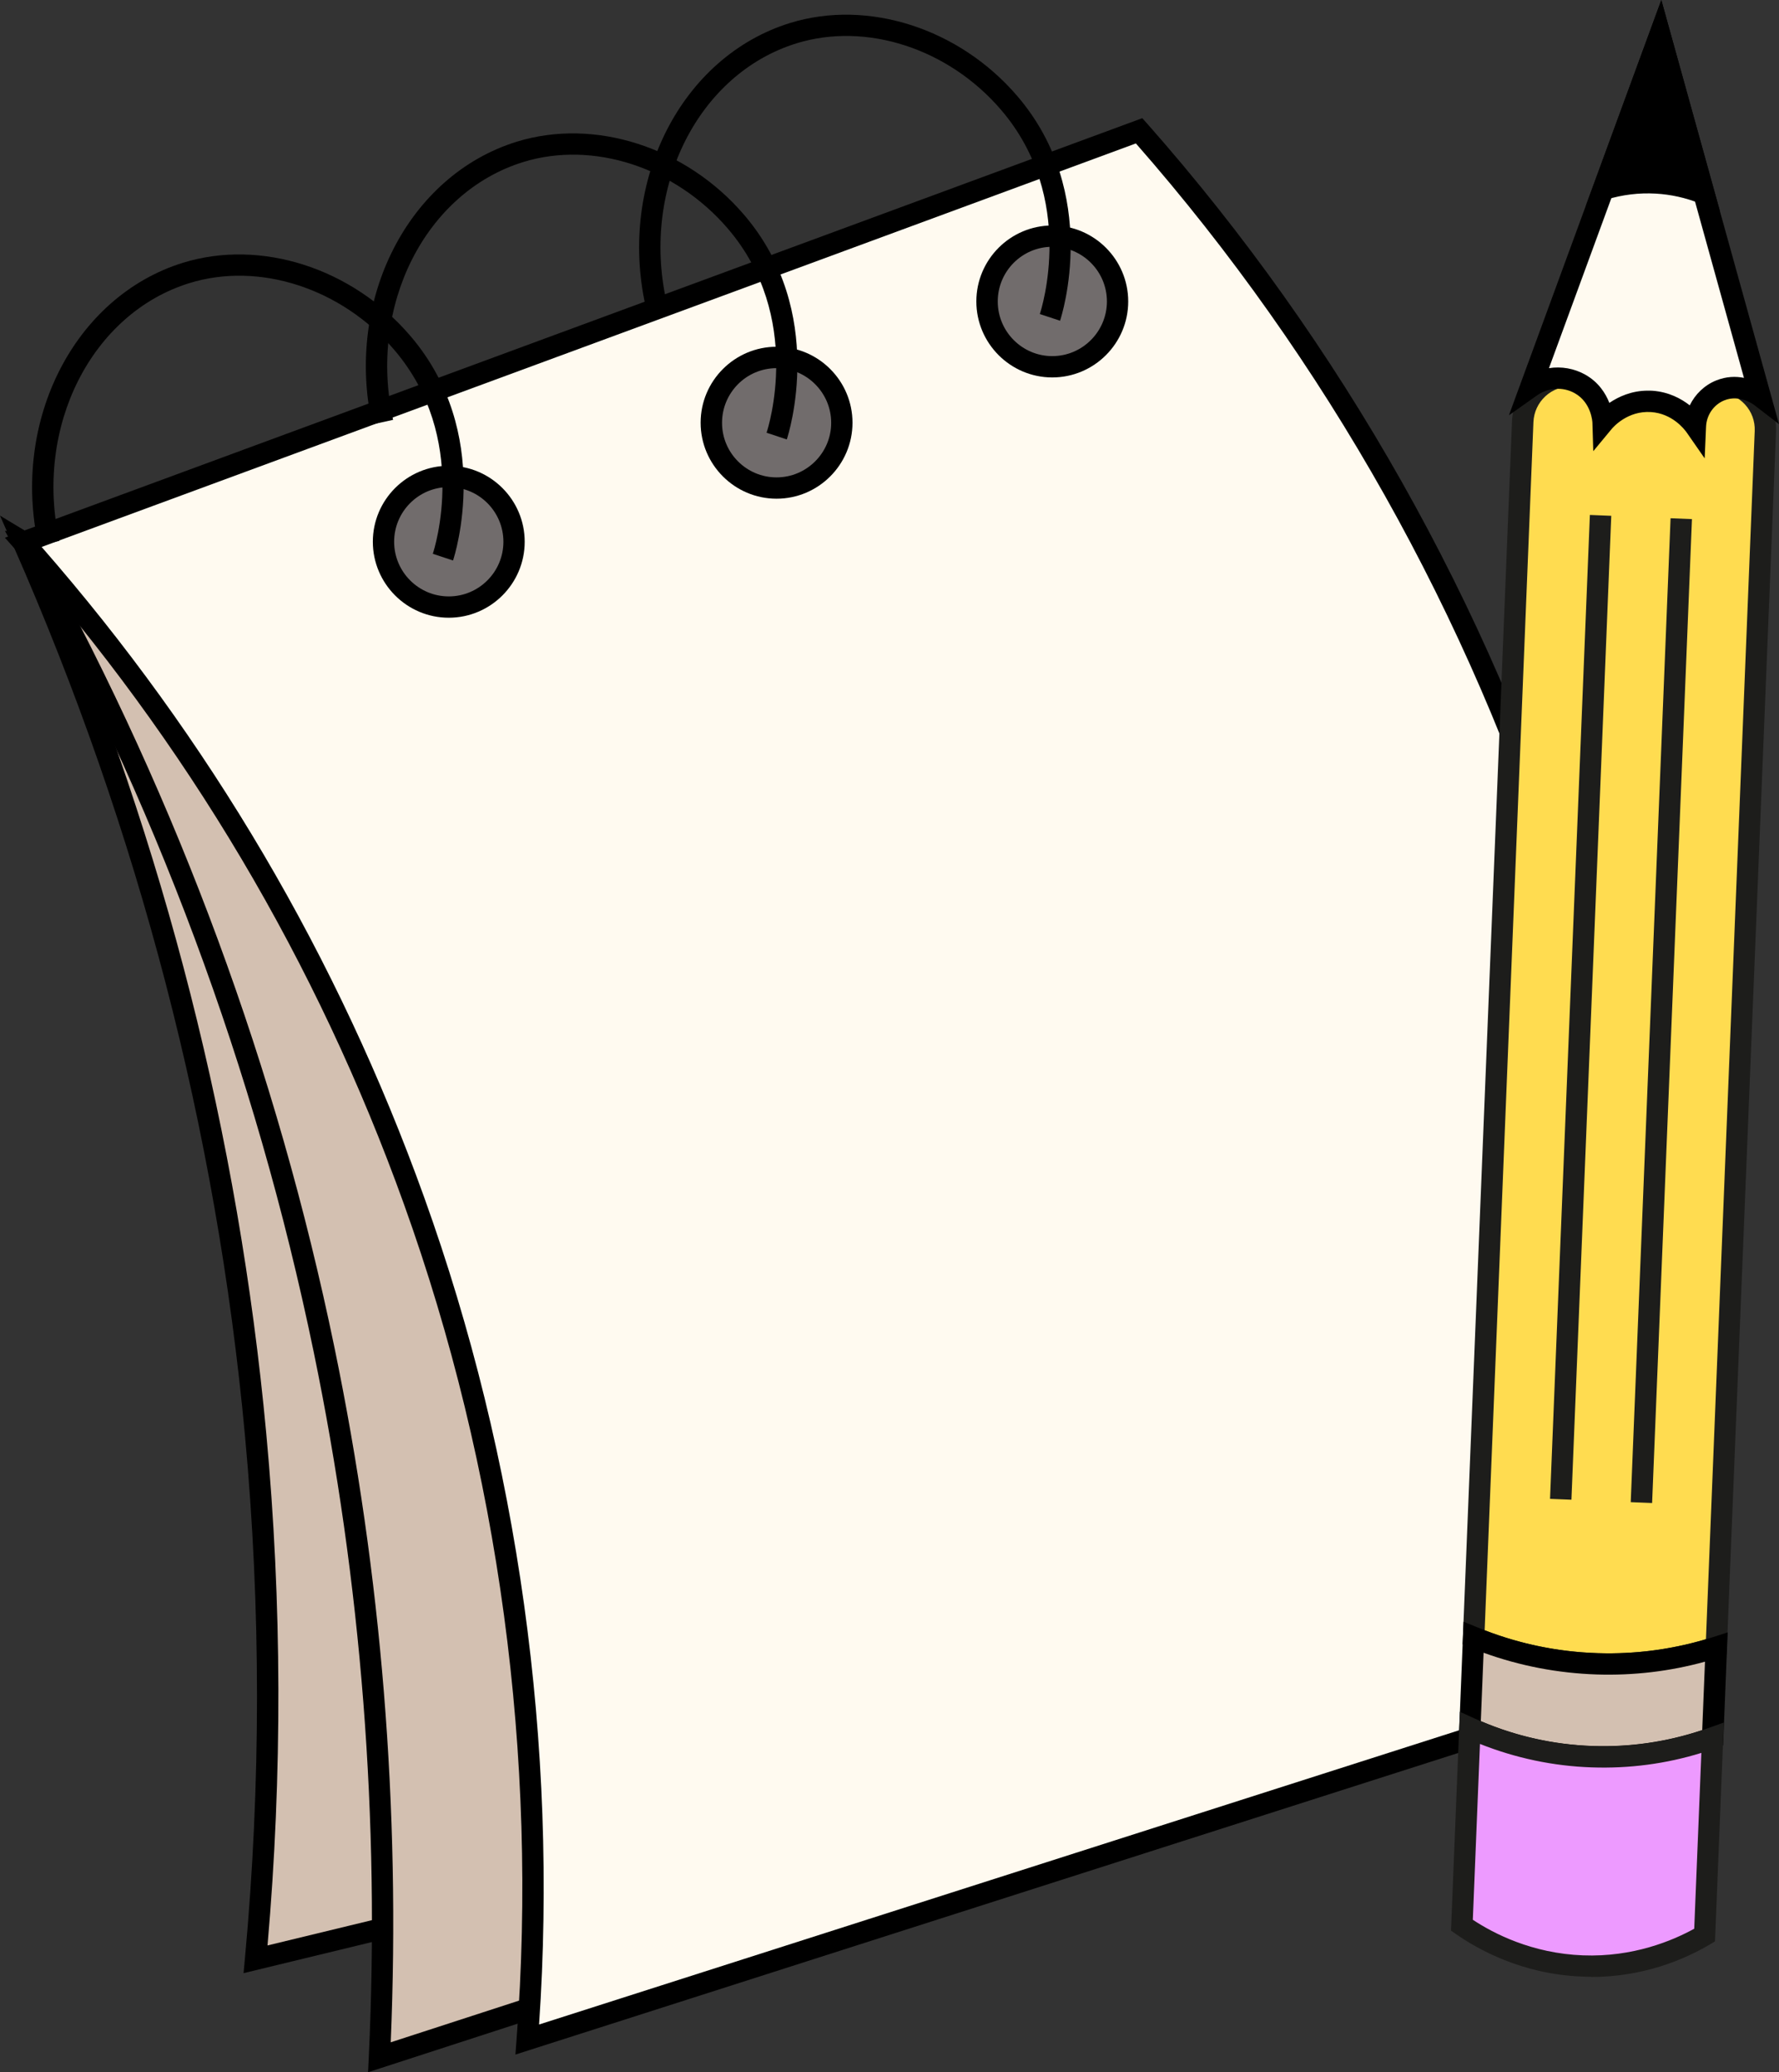 <?xml version="1.0" encoding="UTF-8"?>
<svg id="Capa_2" xmlns="http://www.w3.org/2000/svg" viewBox="0 0 167.05 194.47">
  <rect x="0" y="0" width="167.05" height="194.47" fill="#333333" stroke="none"/>
  <defs>
    <style>
      .cls-1 {
        fill: #ed9aff;
      }

      .cls-2 {
        fill: #1d1d1b;
      }

      .cls-3 {
        fill: #fffaf0;
      }

      .cls-4 {
        fill: #d3c0b1;
      }

      .cls-5 {
        fill: #716c6c;
      }

      .cls-6 {
        fill: #ffdc50;
      }
    </style>
  </defs>
  <g id="Capa_1-2" data-name="Capa_1">
    <g>
      <g>
        <path class="cls-4" d="M2.19,50.89c8.84,20.07,18.54,48.57,21.8,83.7,1.72,18.48,1.31,35.12,0,49.28,9.69-2.35,19.39-4.69,29.08-7.04L18.18,60.51l-15.99-9.62Z"/>
        <path d="M22.87,185.18l.13-1.4c1.51-16.33,1.51-32.85,0-49.1-2.66-28.64-9.97-56.7-21.72-83.39l-1.28-2.9,19.03,11.45,35.31,117.71-31.47,7.62ZM4.36,53.37c11.11,26.02,18.05,53.3,20.64,81.13,1.48,15.91,1.52,32.07.12,48.07l26.69-6.46L17.33,61.17l-12.97-7.81Z"/>
      </g>
      <g>
        <path class="cls-4" d="M2.19,50.89c9.73,17.45,21.47,43.07,28.23,75.74,5.39,26.06,6.03,48.93,5.2,66.43,11.63-3.78,23.26-7.55,34.9-11.33-16.33-43.37-32.65-86.73-48.98-130.1l-19.35-.74Z"/>
        <path d="M34.56,194.47l.07-1.45c1.05-22.21-.69-44.47-5.18-66.18-5.46-26.41-14.93-51.8-28.12-75.46l-.87-1.56,21.8.84,49.58,131.71-37.28,12.1ZM3.93,51.96c12.85,23.39,22.09,48.44,27.47,74.47,4.43,21.4,6.21,43.33,5.29,65.23l32.52-10.56L20.84,52.61l-16.91-.65Z"/>
      </g>
      <g>
        <path class="cls-3" d="M2.19,50.89c10.57,11.91,26.15,32.46,36.69,61.8,11.92,33.16,11.88,62.15,10.62,78.7,35.25-11.27,70.49-22.53,105.74-33.8,1.36-16.36,1.52-43.26-8.21-74.35-10.81-34.55-28.82-58.24-40.07-70.97C72.04,25.14,37.12,38.02,2.19,50.89Z"/>
        <path d="M48.4,192.8l.11-1.49c2.01-26.4-1.65-53.47-10.57-78.28C29.79,90.34,17.51,69.66,1.44,51.56l-.98-1.1L107.26,11.09l.46.51c18.18,20.57,32.11,45.23,40.28,71.34,7.58,24.22,10.35,49.37,8.25,74.74l-.06.67-107.79,34.46ZM3.91,51.33c15.76,18.03,27.84,38.55,35.92,61.03,8.85,24.61,12.57,51.42,10.79,77.63l103.68-33.14c1.98-24.88-.79-49.54-8.22-73.3-8.02-25.62-21.64-49.84-39.42-70.09L3.91,51.33Z"/>
      </g>
      <g>
        <circle class="cls-5" cx="72.93" cy="39.67" r="6.13"/>
        <path d="M72.92,46.8c-3.93,0-7.13-3.2-7.13-7.13s3.2-7.13,7.13-7.13,7.13,3.2,7.13,7.13-3.2,7.13-7.13,7.13ZM72.92,34.55c-2.83,0-5.12,2.3-5.12,5.13s2.3,5.12,5.12,5.12,5.13-2.3,5.13-5.12-2.3-5.13-5.13-5.13Z"/>
      </g>
      <g>
        <circle class="cls-5" cx="98.81" cy="28.29" r="6.13"/>
        <path d="M98.81,35.42c-3.93,0-7.13-3.2-7.13-7.13s3.2-7.13,7.13-7.13,7.13,3.2,7.13,7.13-3.2,7.13-7.13,7.13ZM98.81,23.16c-2.83,0-5.12,2.3-5.12,5.13s2.3,5.13,5.12,5.13,5.13-2.3,5.13-5.13-2.3-5.13-5.13-5.13Z"/>
      </g>
      <g>
        <circle class="cls-5" cx="42.14" cy="50.84" r="6.13"/>
        <path d="M42.14,57.97c-3.93,0-7.13-3.2-7.13-7.13s3.2-7.13,7.13-7.13,7.13,3.2,7.13,7.13-3.2,7.13-7.13,7.13ZM42.14,45.71c-2.83,0-5.13,2.3-5.13,5.13s2.3,5.13,5.13,5.13,5.13-2.3,5.13-5.13-2.3-5.13-5.13-5.13Z"/>
      </g>
      <path d="M73.88,41.24l-1.9-.63c.15-.44,3.48-10.85-3.63-19.15-4.94-5.77-12.67-8.28-19.23-6.25-9.19,2.85-14.56,13.47-12.21,24.19l-1.96.43c-2.57-11.73,3.39-23.38,13.57-26.53,7.31-2.26,15.89.49,21.35,6.86,7.84,9.15,4.17,20.6,4.01,21.08Z"/>
      <path d="M99.54,30.1l-1.9-.63c.15-.44,3.48-10.85-3.63-19.15-4.94-5.77-12.67-8.28-19.23-6.25-9.19,2.85-14.56,13.47-12.21,24.19l-1.96.43c-2.57-11.73,3.39-23.38,13.57-26.53,7.31-2.26,15.89.49,21.35,6.86,7.84,9.15,4.17,20.6,4.01,21.08Z"/>
      <path d="M42.54,52.6l-1.9-.63c.15-.44,3.48-10.85-3.63-19.15-4.94-5.77-12.67-8.28-19.23-6.25-9.19,2.85-14.56,13.47-12.21,24.19l-1.96.43c-2.57-11.73,3.39-23.38,13.57-26.53,7.31-2.26,15.89.49,21.35,6.86,7.84,9.15,4.17,20.6,4.01,21.08Z"/>
      <g>
        <path class="cls-6" d="M161.16,154.58c-2.5.8-6.39,1.71-11.19,1.56-5.09-.16-9.11-1.46-11.6-2.48,1.54-38.03,3.08-76.06,4.61-114.09.1-2.48,2.19-4.4,4.67-4.3l13.82.56c2.48.1,4.4,2.19,4.3,4.67l-4.61,114.09Z"/>
        <path class="cls-2" d="M151.04,157.16c-.37,0-.73,0-1.1-.02-4.12-.13-8.14-.99-11.95-2.56l-.65-.27,4.64-114.79c.06-1.47.68-2.82,1.76-3.82,1.08-.99,2.48-1.51,3.94-1.45l13.82.56c1.47.06,2.82.69,3.82,1.76.99,1.08,1.51,2.48,1.45,3.95l-4.64,114.79-.67.21c-3.38,1.08-6.89,1.62-10.43,1.62ZM139.4,152.99c3.4,1.31,6.96,2.03,10.61,2.15,3.46.11,6.87-.33,10.18-1.31l4.58-113.38c.04-.93-.29-1.82-.92-2.5-.63-.68-1.49-1.08-2.42-1.12l-13.82-.56c-.92-.04-1.82.29-2.5.92s-1.08,1.49-1.12,2.42l-4.58,113.38Z"/>
      </g>
      <g>
        <path class="cls-4" d="M160.82,163.08c-2.36.85-6.33,1.94-11.31,1.77-5.17-.18-9.17-1.64-11.49-2.69.11-2.84.23-5.67.34-8.51,2.49,1.02,6.51,2.32,11.6,2.48,4.8.15,8.69-.76,11.19-1.56-.11,2.84-.23,5.67-.34,8.51Z"/>
        <path d="M150.57,165.88c-.36,0-.73,0-1.09-.02-4.12-.14-8.11-1.08-11.87-2.78l-.61-.28.43-10.61,1.33.54c3.59,1.48,7.38,2.29,11.26,2.41,3.69.12,7.34-.39,10.85-1.51l1.36-.44-.43,10.61-.64.23c-3.42,1.23-6.97,1.85-10.59,1.85ZM139.05,161.52c3.33,1.42,6.86,2.21,10.49,2.33,3.51.12,6.97-.38,10.3-1.49l.26-6.42c-3.31.91-6.72,1.31-10.16,1.2-3.64-.12-7.21-.8-10.63-2.04l-.26,6.42Z"/>
      </g>
      <g>
        <path class="cls-1" d="M160.07,181.59c-1.61.95-5.77,3.11-11.46,2.9-5.77-.21-9.8-2.75-11.33-3.82.25-6.17.5-12.34.75-18.51,2.32,1.05,6.32,2.51,11.49,2.69,4.98.17,8.94-.92,11.31-1.77-.25,6.17-.5,12.34-.75,18.51Z"/>
        <path class="cls-2" d="M149.4,185.51c-.27,0-.55,0-.83-.02-5.68-.21-9.87-2.6-11.87-4l-.45-.31.83-20.54,1.36.62c3.51,1.59,7.25,2.47,11.1,2.6,3.74.13,7.41-.45,10.93-1.71l1.4-.5-.83,20.54-.47.28c-2.4,1.42-6.25,3.06-11.18,3.06ZM138.3,180.16c1.95,1.29,5.57,3.16,10.34,3.34,4.71.18,8.42-1.38,10.45-2.5l.67-16.5c-3.33,1.03-6.79,1.48-10.28,1.36-3.63-.12-7.15-.87-10.51-2.2l-.67,16.5Z"/>
      </g>
      <g>
        <path class="cls-3" d="M143.75,36.3l12.12-33.02,9.41,33.89c-.07-.06-1.78-1.33-3.74-.54-1.36.55-2.28,1.87-2.35,3.37-.17-.25-1.55-2.15-4.08-2.33-2.72-.19-4.41,1.78-4.57,1.98,0-.13-.12-2.47-2.17-3.62-1.44-.81-3.24-.71-4.62.27Z"/>
        <path d="M160.06,43l-1.69-2.43c-.21-.29-1.33-1.76-3.33-1.9-2.21-.15-3.58,1.43-3.73,1.62l-1.7,2.05-.08-2.66c0-.07-.09-1.9-1.66-2.78-1.1-.62-2.49-.54-3.55.21l-2.63,1.86L156,0l11.05,39.8-2.38-1.83s-1.33-.98-2.75-.4c-1,.4-1.68,1.38-1.72,2.49l-.13,2.96ZM154.74,36.66c.14,0,.29,0,.43.01,1.52.11,2.68.73,3.5,1.37.51-1.05,1.39-1.9,2.49-2.34.95-.38,1.84-.39,2.6-.24l-8.03-28.91-10.28,28c1.16-.18,2.36.02,3.41.61,1.24.7,1.91,1.75,2.26,2.65.86-.58,2.08-1.15,3.62-1.15Z"/>
      </g>
      <g>
        <line class="cls-6" x1="150.27" y1="48.36" x2="146.54" y2="140.7"/>
        <rect class="cls-2" x="102.2" y="93.53" width="92.41" height="2.01" transform="translate(47.96 238.99) rotate(-87.68)"/>
      </g>
      <g>
        <line class="cls-6" x1="157.85" y1="48.67" x2="154.12" y2="141.01"/>
        <rect class="cls-2" x="109.78" y="93.83" width="92.41" height="2.01" transform="translate(54.93 246.86) rotate(-87.68)"/>
      </g>
      <g>
        <path d="M150.54,17.77l5.32-14.5,4.13,14.88c-1.01-.41-2.55-.88-4.46-.99-2.15-.12-3.89.27-4.99.61Z"/>
        <path d="M161.5,19.84l-1.88-.75c-1.33-.53-2.72-.84-4.14-.92-1.57-.09-3.13.1-4.64.56l-1.93.59,7.09-19.32,5.51,19.84ZM154.72,16.14c.29,0,.58,0,.87.02.99.06,1.98.21,2.93.46l-2.8-10.07-3.6,9.81c.86-.15,1.72-.22,2.59-.22Z"/>
      </g>
    </g>
  </g>
</svg>